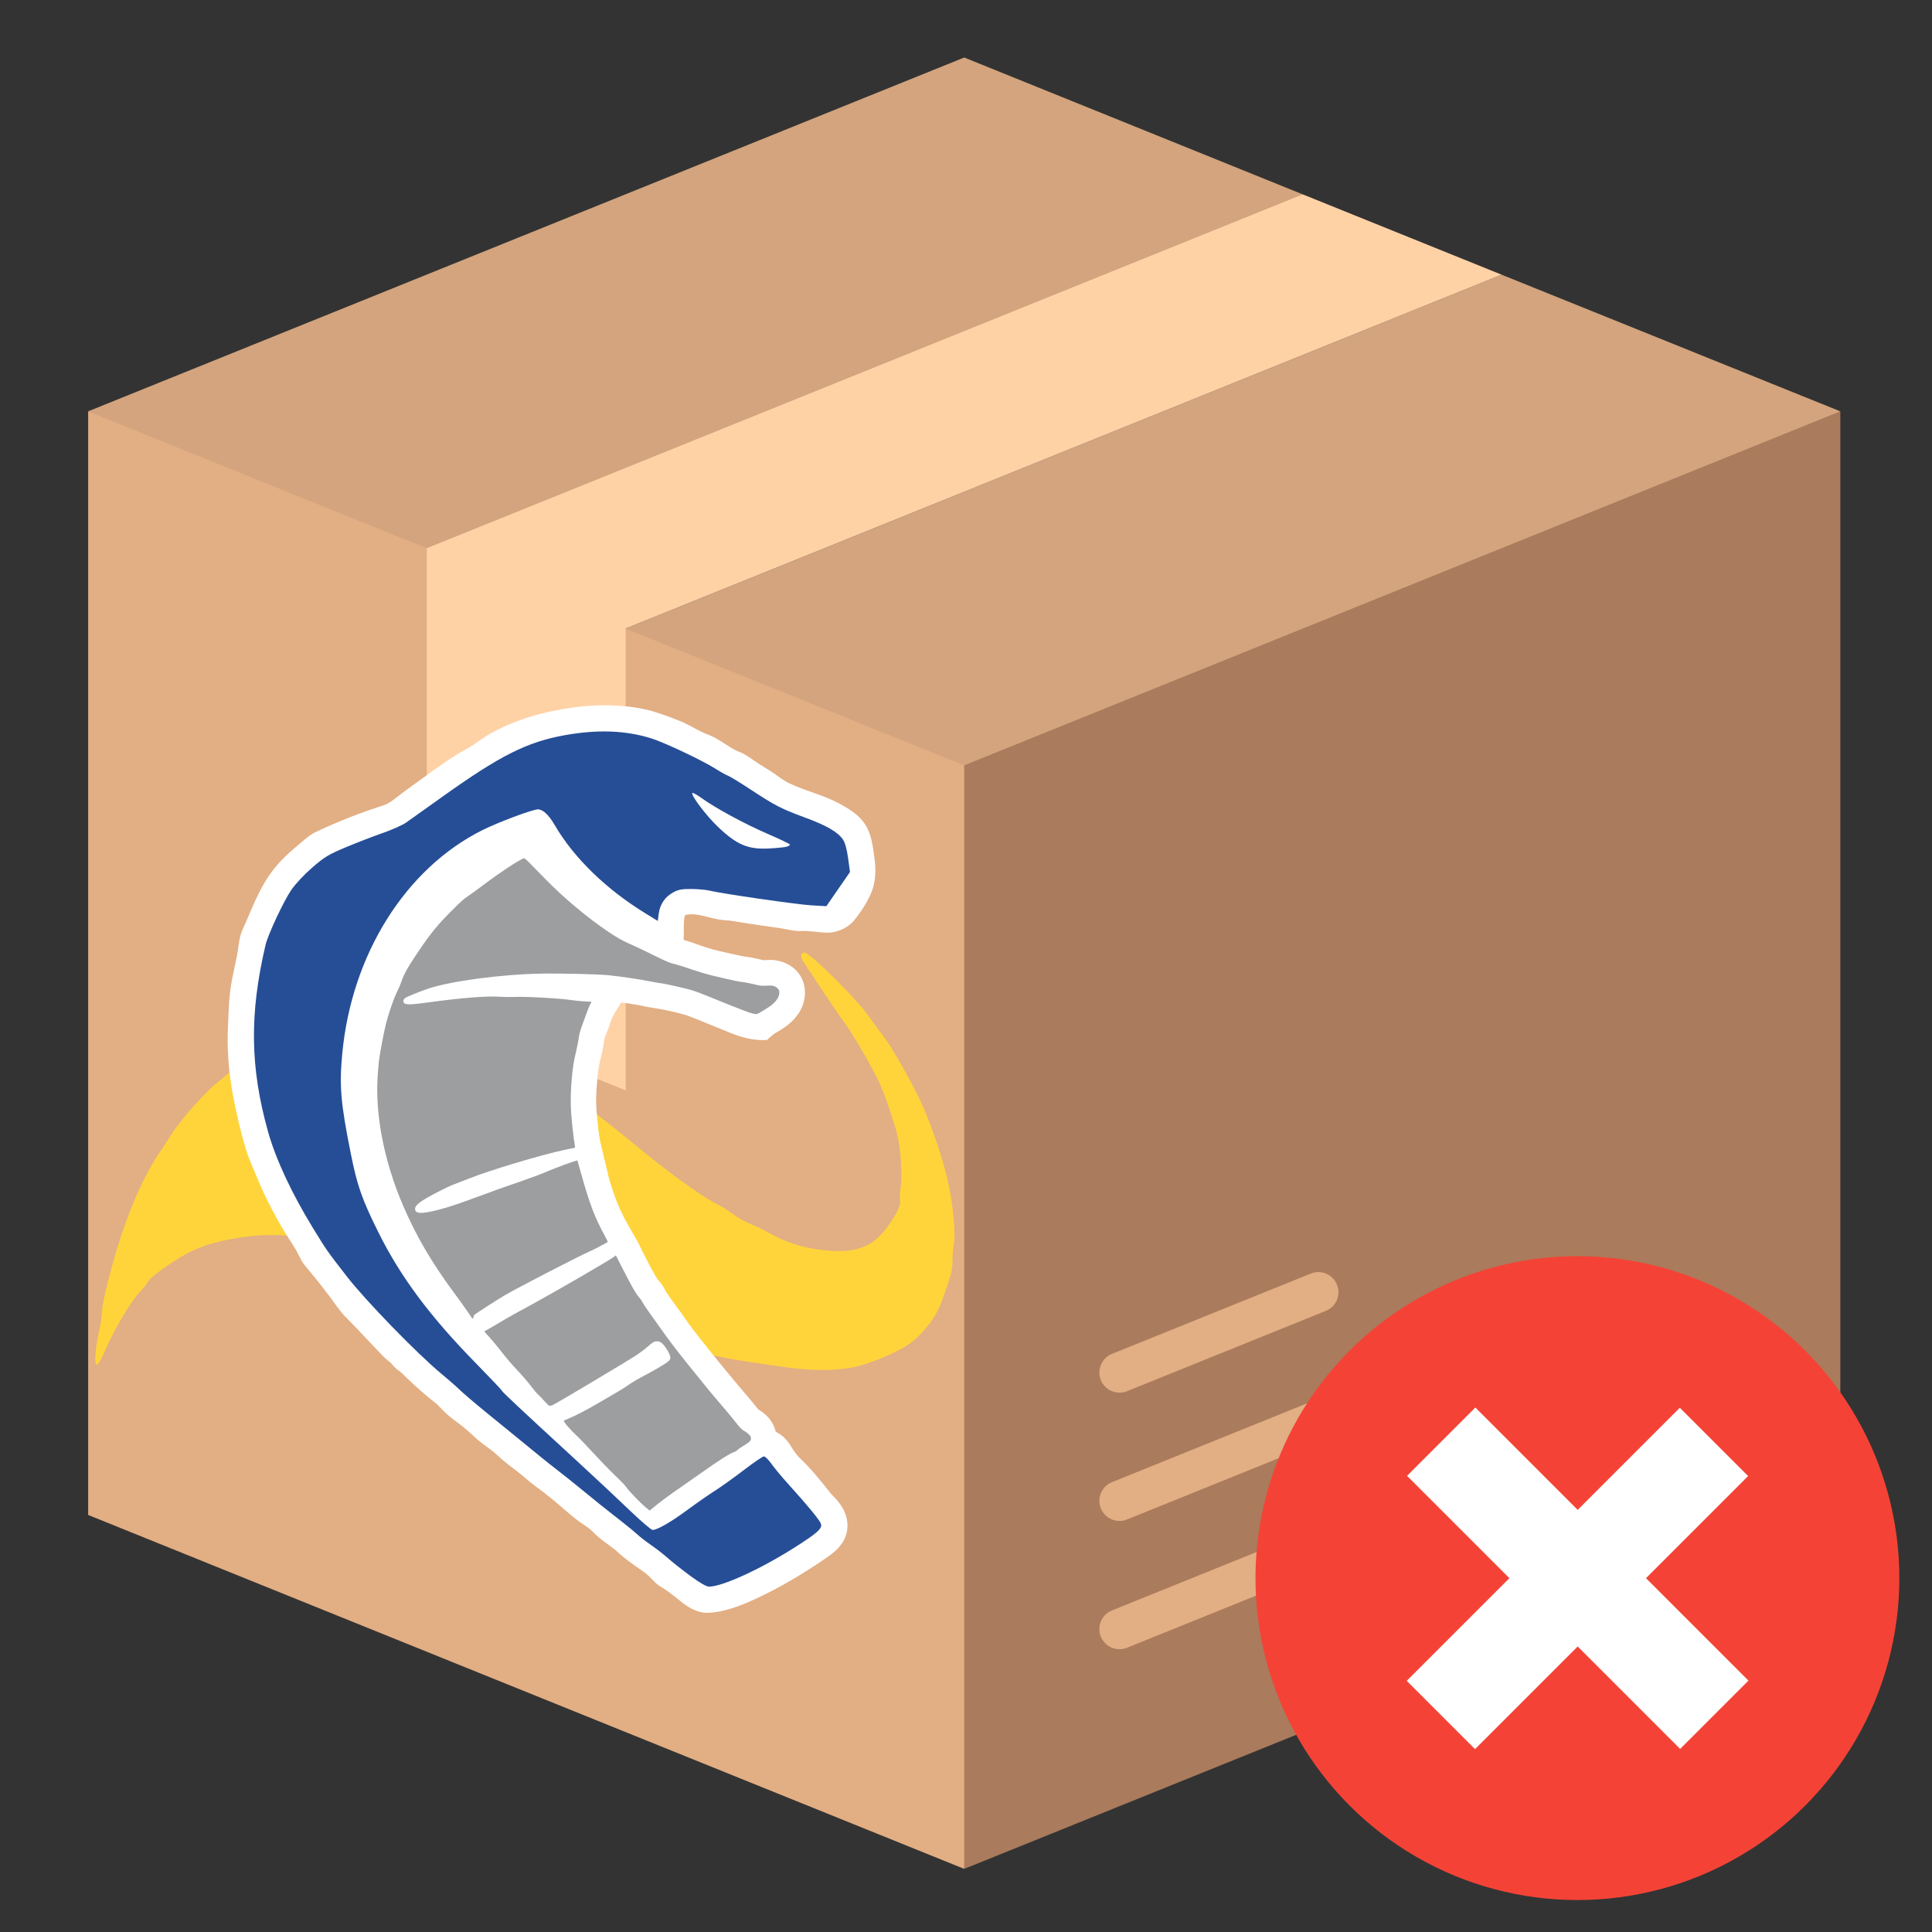 <?xml version="1.0" encoding="UTF-8" standalone="no"?>
<!-- Created with Inkscape (http://www.inkscape.org/) -->

<svg
   version="1.1"
   id="svg3157"
   xml:space="preserve"
   width="600"
   height="600"
   viewBox="0 0 600 600"
   sodipodi:docname="uninstall.svg"
   inkscape:version="1.2.2 (732a01da63, 2022-12-09)"
   inkscape:export-filename="uninstall.png"
   inkscape:export-xdpi="5.1199999"
   inkscape:export-ydpi="5.1199999"
   xmlns:inkscape="http://www.inkscape.org/namespaces/inkscape"
   xmlns:sodipodi="http://sodipodi.sourceforge.net/DTD/sodipodi-0.dtd"
   xmlns="http://www.w3.org/2000/svg"
   xmlns:svg="http://www.w3.org/2000/svg"
   xmlns:rdf="http://www.w3.org/1999/02/22-rdf-syntax-ns#"
   xmlns:cc="http://creativecommons.org/ns#"
   xmlns:dc="http://purl.org/dc/elements/1.1/"><rect x="0" y="0" width="600" height="600" fill="#333333" stroke="none"/><defs
     id="defs3161"><marker
       markerWidth="700"
       markerHeight="700"
       refX="350"
       refY="350"
       orient="auto"
       id="marker1068"><g
         inkscape:label="Clip"
         id="use859"
         transform="matrix(1.306,0,0,-1.091,-173.857,852.947)"><path
           d="m 375.356,684.771 c 2.504,1.333 5.022,2.631 7.587,3.8 2.533,1.248 5.143,2.288 7.725,3.409 2.596,1.086 5.238,2.036 7.852,3.061 l 1.278,0.501 1.321,-0.562 c 2.774,-1.168 5.523,-2.384 8.276,-3.596 2.695,-1.349 5.471,-2.501 8.099,-4.009 l 7.965,-4.338 c 2.557,-1.683 5.206,-3.14 7.684,-5.013 l -0.075,-0.185 h -0.004 l -0.076,-0.186 -0.506,0.206 -32.744,13.383 -31.136,-11.089 -0.472,-0.169 -0.137,0.375 c 2.384,1.669 4.91,2.936 7.363,4.412 m 86.771,47.215 v -0.666 c 0,0 -1.409,-17.827 -1.743,-16.911 -0.331,0.915 -6.65,11.412 -6.65,11.412 z m -5.992,-32.821 c 12.277,2.727 18.745,21.492 34.738,15.494 0,0 -18.493,28.49 -27.991,23.492 -6.091,-3.207 -19.579,-12.783 -28.473,-19.243 l -21.835,-12.496 15.235,4.231 c 4.437,-4.393 15.996,-14.219 28.326,-11.478 m -119.158,28.821 8.583,-6.164 c 0,0 -6.411,-10.496 -6.74,-11.412 -0.333,-0.916 -1.843,16.91 -1.843,16.91 z m 2.871,-28.821 c 11.618,-2.583 22.546,5.988 27.482,10.662 l 14.863,-5.198 -12.68,8.459 c -3.951,2.931 -27.716,20.486 -36.413,25.063 -9.495,4.998 -27.988,-23.492 -27.988,-23.492 15.994,5.998 22.462,-12.767 34.736,-15.494 m 286.235,12.994 c -42.654,38.986 -105.963,-7.995 -105.963,-7.995 0,0 -17.743,20.826 -15.079,41.484 2.662,20.658 103.961,31.489 137.723,-26.378 53.335,-91.414 -85.548,-257.019 -85.548,-257.019 93.965,140.949 90.877,229.79 68.867,249.908 m -103.954,-262.832 c -4.262,-8.849 -8.031,-17.324 -11.354,-25.216 -1.553,-3.989 -3.045,-7.811 -4.458,-11.446 -1.29,-3.684 -2.507,-7.179 -3.656,-10.463 -2.018,-6.651 -3.743,-12.491 -4.705,-17.399 -1.182,-4.876 -1.745,-8.775 -2.167,-11.434 -0.43,-2.663 -0.659,-4.086 -0.659,-4.086 0,0 0.078,1.436 0.226,4.129 0.175,2.688 0.211,6.68 1.069,11.663 0.583,5.033 1.852,11.037 3.37,17.932 0.899,3.409 1.856,7.042 2.864,10.868 1.214,3.766 2.49,7.726 3.823,11.857 2.885,8.183 6.219,16.981 10.213,26.071 3.93,9.122 8.302,18.632 13.128,28.302 4.8,9.687 9.806,19.653 15.116,29.65 5.256,10.001 10.595,20.168 15.936,30.329 10.688,20.27 20.919,40.732 28.881,60.495 3.943,9.897 7.171,19.637 9.687,29.018 0.956,4.729 2.232,9.313 2.722,13.823 0.292,2.247 0.721,4.46 0.894,6.637 0.12,2.186 0.238,4.328 0.355,6.427 0.215,2.111 -0.015,4.153 -0.086,6.163 -0.149,1.998 -0.077,3.993 -0.375,5.878 -0.684,3.748 -0.89,7.45 -2.067,10.677 -0.478,1.647 -0.943,3.245 -1.392,4.784 -0.477,1.533 -1.238,2.89 -1.808,4.265 -0.609,1.364 -1.195,2.672 -1.757,3.923 -0.567,1.246 -1.371,2.273 -1.996,3.342 -1.355,2.065 -2.413,4.032 -3.581,5.598 -1.237,1.512 -2.288,2.801 -3.139,3.846 -1.707,2.087 -2.616,3.202 -2.616,3.202 0,0 1.02,-1.013 2.935,-2.914 0.958,-0.949 2.138,-2.123 3.523,-3.498 1.34,-1.42 2.605,-3.326 4.157,-5.356 0.724,-1.044 1.646,-2.067 2.33,-3.297 0.674,-1.237 1.382,-2.533 2.12,-3.882 0.695,-1.373 1.593,-2.732 2.214,-4.277 0.589,-1.56 1.202,-3.178 1.835,-4.848 1.484,-3.299 2.01,-7.092 3.03,-11.002 0.479,-1.964 0.519,-4.034 0.792,-6.131 0.191,-2.102 0.548,-4.262 0.449,-6.464 0.378,-8.851 -0.854,-18.356 -2.744,-28.232 -2.211,-9.794 -5.073,-20.001 -8.927,-30.193 -3.845,-10.183 -8.091,-20.601 -13.022,-30.854 -4.822,-10.314 -10.052,-20.598 -15.334,-30.834 -10.844,-20.243 -21.688,-40.486 -31.856,-59.466 -4.967,-9.52 -9.723,-18.73 -13.97,-27.587 m -213.677,-75.958 c -0.424,2.659 -0.986,6.558 -2.171,11.434 -0.96,4.908 -2.685,10.748 -4.706,17.399 -1.146,3.284 -2.364,6.779 -3.651,10.463 -1.417,3.635 -2.907,7.457 -4.461,11.446 -3.323,7.892 -7.09,16.367 -11.351,25.216 -4.248,8.857 -9.007,18.067 -13.972,27.587 -10.168,18.98 -21.012,39.223 -31.857,59.466 -5.283,10.236 -10.509,20.52 -15.332,30.834 -4.934,10.253 -9.174,20.671 -13.025,30.854 -3.852,10.192 -6.717,20.399 -8.923,30.193 -1.893,9.876 -3.125,19.381 -2.749,28.232 -0.094,2.202 0.26,4.362 0.451,6.464 0.275,2.097 0.31,4.167 0.792,6.131 1.019,3.91 1.548,7.703 3.03,11.002 0.633,1.67 1.246,3.288 1.836,4.848 0.62,1.545 1.517,2.904 2.216,4.277 0.736,1.349 1.444,2.645 2.118,3.882 0.684,1.23 1.606,2.253 2.332,3.297 1.553,2.03 2.813,3.936 4.155,5.356 1.386,1.375 2.567,2.549 3.524,3.498 1.914,1.901 2.935,2.914 2.935,2.914 0,0 -0.911,-1.115 -2.614,-3.202 -0.854,-1.045 -1.907,-2.334 -3.141,-3.846 -1.17,-1.566 -2.224,-3.533 -3.582,-5.598 -0.625,-1.069 -1.427,-2.096 -1.996,-3.342 -0.559,-1.251 -1.146,-2.559 -1.758,-3.923 -0.567,-1.375 -1.331,-2.732 -1.807,-4.265 -0.448,-1.539 -0.913,-3.137 -1.393,-4.784 -1.173,-3.227 -1.383,-6.929 -2.067,-10.677 -0.296,-1.885 -0.226,-3.88 -0.373,-5.878 -0.071,-2.01 -0.303,-4.052 -0.086,-6.163 0.117,-2.099 0.233,-4.241 0.354,-6.427 0.175,-2.177 0.602,-4.39 0.896,-6.637 0.489,-4.51 1.762,-9.094 2.72,-13.823 2.515,-9.381 5.747,-19.121 9.69,-29.018 7.959,-19.763 18.189,-40.225 28.881,-60.495 5.337,-10.161 10.677,-20.328 15.933,-30.329 5.31,-9.997 10.319,-19.963 15.117,-29.65 4.825,-9.67 9.199,-19.18 13.126,-28.302 3.994,-9.09 7.329,-17.888 10.215,-26.071 1.332,-4.131 2.61,-8.091 3.824,-11.857 1.006,-3.826 1.964,-7.459 2.862,-10.868 1.52,-6.895 2.791,-12.899 3.37,-17.932 0.86,-4.983 0.895,-8.975 1.07,-11.663 0.148,-2.693 0.226,-4.129 0.226,-4.129 0,0 -0.229,1.423 -0.658,4.086 m -146.979,345.901 c 35.178,59.866 135.319,48.581 137.985,27.923 0.564,-4.372 0.195,-8.816 -0.725,-13.112 l -23.018,-24.449 c -18.623,11.124 -64.349,32.881 -97.558,2.527 -22.011,-20.118 -25.1,-108.959 68.866,-249.908 0,0 -139.166,165.771 -85.55,257.019 m 174.896,43.117 c 9.691,-3.951 43.915,-17.165 67.946,-17.165 3.06,0 5.897,0.218 8.426,0.648 24.641,4.184 41.703,9.813 48.067,12.105 l 75.275,-89.802 -59.955,-23.984 c -9.324,4.09 -56.156,24.247 -73.688,24.247 -0.383,0 -0.749,-0.007 -1.104,-0.026 -9.846,-0.487 -29.382,-6.704 -48.275,-12.72 -14.726,-4.686 -29.952,-9.535 -34.621,-9.535 -5.981,0 -33.774,17.333 -58.606,34.944 z m 101.687,-186.177 1.046,62.321 11.917,-1.357 z m -82.896,60.759 11.863,1.768 3.566,-64.526 z m 123.945,3.406 c -16.789,-83.6 -38.53,-175.696 -45.731,-182.29 -18.115,-10.617 -61.007,-5.057 -66.095,1.58 -4.89,6.968 -34.029,109.48 -52.505,176.937 l 5.175,-1.306 c 5.968,-20.091 36.892,-123.598 43.354,-132.924 0.744,-1.074 1.84,-2.051 3.213,-2.936 1.158,1.624 2.366,3.19 3.538,4.794 0.408,0.523 0.842,1.018 1.256,1.534 2.559,3.199 5.215,6.286 7.955,9.273 4.557,4.913 11.54,9.527 17.211,13.96 l 0.008,-1.427 c -5.99,-5.213 -11.778,-10.664 -17.219,-16.533 -3.182,-3.469 -6.282,-7.036 -9.211,-10.806 -1.416,-1.939 -2.905,-3.795 -4.267,-5.802 -0.178,-0.259 -0.38,-0.561 -0.596,-0.892 -1.461,-2.231 -3.665,-5.9 -4.725,-7.795 2.358,0.822 5.955,4.302 8.153,5.308 2.215,0.994 4.302,2.135 6.457,3.196 0.668,0.352 1.309,0.74 1.971,1.103 10.898,-2.675 25.62,-3.294 36.484,-2.368 3.424,0.292 6.519,0.726 9.31,1.286 1.105,-0.926 2.201,-1.86 3.345,-2.75 1.808,-1.316 3.537,-2.7 5.412,-3.963 1.861,-1.273 3.747,-2.527 5.802,-3.646 -0.524,1.761 -1.161,3.43 -1.821,5.08 -0.18,0.452 -0.352,0.908 -0.537,1.356 -0.848,2.094 -1.843,4.073 -2.757,6.114 -1.938,3.996 -4.081,7.822 -6.325,11.568 -2.246,3.745 -4.667,7.35 -7.159,10.895 -2.015,2.846 -5.073,3.82 -7.229,6.557 l 0.341,55.113 1.785,-51.364 c -0.336,-0.707 3.088,-3.461 5.103,-6.307 2.492,-3.546 4.913,-7.148 7.159,-10.897 1.381,-2.303 2.7,-4.657 3.981,-7.044 0.8,-1.491 1.601,-2.984 2.344,-4.522 0.396,-0.887 0.809,-1.76 1.218,-2.637 3.152,1.697 5.334,3.788 6.494,6.282 17.369,37.301 35.987,131.312 36.772,135.294 l -1.768,0.846 4.104,0.138 c 0.063,0.308 0.063,0.303 0,-0.005 m -22.984,-145.65 c 3.271,13.038 6.629,27.324 9.88,41.695 8.838,1.971 17.526,4.382 26.039,7.24 -0.216,-12.503 -1.038,-26.53 -2.499,-39.558 -10.851,-3.925 -22.01,-7.047 -33.42,-9.377 m -16.451,-52.772 c 3.753,6.569 8.852,23.316 14.333,44.459 11.434,2.203 22.637,5.158 33.551,8.853 -0.283,-13.209 -1.306,-28.133 -3.107,-41.39 -14.432,-5.264 -29.402,-9.377 -44.777,-11.922 m 56.857,150.738 c -0.177,-12.514 -0.909,-26.463 -2.231,-39.647 -8.592,-3.079 -17.373,-5.695 -26.324,-7.841 3.237,14.516 6.319,28.856 9.045,41.807 6.595,1.664 13.104,3.549 19.51,5.681 m 2.465,8.93 c -6.582,-2.303 -13.325,-4.352 -20.2,-6.141 4.322,20.732 7.496,36.685 8.543,41.976 4.603,1.269 9.168,2.635 13.679,4.127 -0.143,-12.595 -0.805,-26.575 -2.022,-39.962 m -212.968,45.347 c 4.301,-1.586 10.633,-3.762 18.658,-6.103 0.581,-2.172 5.095,-19.088 11.389,-42.243 -10.661,2.999 -18.414,5.783 -22.521,7.358 -3.097,13.923 -5.667,28.295 -7.526,40.988 m 7.481,-49.545 c 5.385,-1.995 13.935,-4.903 25.031,-7.855 3.561,-13.055 7.545,-27.553 11.63,-42.228 -13.985,3.538 -24.142,7.158 -29.074,9.058 -3.16,13.823 -5.755,28.311 -7.587,41.025 m 7.481,-49.551 c 6.42,-2.387 17.337,-6.07 31.678,-9.489 4.064,-14.521 8.161,-28.958 11.979,-42.082 -17.501,3.863 -30.189,8.385 -35.948,10.628 -3.28,13.82 -5.931,28.488 -7.709,40.943 m 7.474,-49.551 c 7.442,-2.778 20.925,-7.208 38.754,-10.788 6.607,-22.401 12.079,-39.614 14.607,-44.525 -21.835,3.98 -37.963,9.923 -45.057,12.835 -3.603,13.924 -6.472,29.401 -8.304,42.478 m 96.697,-105.422 c -40.206,0 -71.265,10.776 -81.366,14.754 -3.452,13.062 -6.166,27.771 -7.862,40.177 13.424,-5.041 46.486,-16.475 89.113,-16.475 h 0.011 c 27.044,0 53.258,5.176 78.01,13.641 -0.326,-12.561 -1.393,-26.645 -3.228,-38.968 -23.684,-8.71 -48.795,-13.128 -74.678,-13.129 m 0.13,-50.065 h -0.008 c -35.537,0 -63.022,9.75 -73.193,13.926 -3.93,13.151 -6.943,29.263 -8.693,42.447 12.655,-4.778 42.784,-14.305 81.764,-14.305 25.364,0.002 50.03,4.099 73.413,12.184 -0.426,-13.306 -1.77,-28.649 -4.07,-41.117 -22.069,-8.187 -45.339,-13.135 -69.213,-13.135 m 0.156,-46.601 c -32.171,0 -56.831,8.4 -66.104,12.085 -3.929,12.24 -6.861,27.963 -8.491,40.665 11.859,-4.509 39.077,-13.781 74.431,-13.781 h 0.012 c 23.671,0 46.775,4.188 68.775,11.888 -0.525,-13.996 -2.137,-28.355 -4.563,-39.346 -20.546,-7.639 -42.078,-11.507 -64.06,-11.511 m 58.137,-37.922 c -18.725,-6.912 -38.195,-10.415 -57.942,-10.415 -27.285,-0.005 -48.326,6.769 -57.589,10.37 -4.72,10.946 -8.082,28.059 -9.754,41.673 11.029,-4.227 35.386,-12.047 67.14,-12.047 h 0.008 c 21.964,0 43.499,3.87 64.109,11.184 -0.697,-15.121 -2.842,-30.678 -5.972,-40.765 m -6.898,-49.796 c -16.574,-5.945 -33.633,-8.958 -50.81,-8.958 -21.279,0 -38.092,4.686 -47.403,8.038 -6.59,6.932 -10.938,27.433 -12.743,42.962 10.17,-3.927 31.715,-10.663 59.912,-10.659 20.235,0 40.18,3.503 59.389,10.425 -0.97,-16.947 -4.058,-34.517 -8.345,-41.808 m -219.021,454.561 c 0.043,-2.635 0.28,-5.357 0.552,-8.149 0.598,-5.582 1.625,-11.428 2.988,-17.426 1.276,-6.018 3.183,-12.115 5.053,-18.327 1.932,-6.199 4.176,-12.431 6.532,-18.629 2.332,-6.213 4.733,-12.413 7.256,-18.475 2.491,-6.084 4.945,-12.077 7.32,-17.873 4.77,-11.616 9.123,-22.561 12.341,-32.166 1.645,-4.784 3.009,-9.228 4.062,-13.214 1.124,-3.963 1.859,-7.494 2.413,-10.393 0.577,-2.901 0.849,-5.209 1.005,-6.786 0.175,-1.566 0.268,-2.4 0.268,-2.4 0,0 -0.24,0.806 -0.693,2.315 -0.408,1.518 -1.161,3.699 -2.118,6.459 -0.964,2.756 -2.23,6.065 -3.774,9.823 -1.521,3.76 -3.402,7.944 -5.435,12.51 -4.251,9.083 -9.209,19.678 -14.522,31.031 -2.61,5.719 -5.426,11.592 -7.989,17.708 -2.625,6.083 -5.165,12.34 -7.612,18.647 -4.658,12.698 -8.805,25.708 -10.989,38.372 -1.23,6.293 -1.811,12.513 -2.042,18.412 -0.241,5.904 0.085,11.518 0.832,16.627 0.254,2.561 0.911,4.977 1.352,7.273 0.542,2.284 1.288,4.398 1.863,6.396 1.415,3.93 2.86,7.258 4.353,9.865 1.294,2.698 2.752,4.491 3.604,5.823 0.889,1.304 1.359,1.997 1.359,1.997 0,0 -0.341,-0.766 -0.985,-2.208 -0.617,-1.439 -1.673,-3.536 -2.551,-6.297 -1.056,-2.681 -1.918,-6.102 -2.843,-9.988 -0.759,-3.939 -1.392,-8.395 -1.601,-13.292 -0.078,-2.45 -0.18,-4.991 0.001,-7.635 m 212.255,-500.057 c -11.181,-4.928 -26.873,-7.75 -43.055,-7.75 -17.431,0 -33.302,3.3 -41.417,8.605 -6.728,4.401 -10.78,22.988 -12.307,37.133 9.272,-3.621 28.051,-9.455 52.735,-9.455 18.487,0 36.827,3.302 54.614,9.824 -1.277,-17.727 -5.327,-36.049 -10.57,-38.357 m 116.665,507.692 c -0.211,4.897 -0.845,9.353 -1.603,13.292 -0.926,3.886 -1.789,7.307 -2.842,9.988 -0.878,2.761 -1.936,4.858 -2.552,6.297 -0.642,1.442 -0.985,2.208 -0.985,2.208 0,0 0.471,-0.693 1.358,-1.997 0.85,-1.332 2.308,-3.125 3.604,-5.823 1.496,-2.607 2.938,-5.935 4.355,-9.865 0.574,-1.998 1.32,-4.112 1.862,-6.396 0.44,-2.296 1.097,-4.712 1.352,-7.273 0.75,-5.109 1.072,-10.723 0.831,-16.627 -0.232,-5.899 -0.813,-12.119 -2.039,-18.412 -2.187,-12.664 -6.332,-25.674 -10.987,-38.372 -2.449,-6.307 -4.99,-12.564 -7.62,-18.647 -2.557,-6.116 -5.376,-11.989 -7.984,-17.708 -5.315,-11.353 -10.274,-21.948 -14.523,-31.031 -2.035,-4.566 -3.917,-8.75 -5.435,-12.51 -1.546,-3.758 -2.812,-7.067 -3.777,-9.823 -0.957,-2.76 -1.711,-4.941 -2.116,-6.459 -0.453,-1.509 -0.694,-2.315 -0.694,-2.315 0,0 0.093,0.834 0.268,2.4 0.154,1.577 0.426,3.885 1.004,6.786 0.556,2.899 1.293,6.43 2.414,10.393 1.049,3.986 2.416,8.43 4.064,13.214 3.219,9.605 7.572,20.55 12.34,32.166 2.375,5.796 4.831,11.789 7.321,17.873 2.523,6.062 4.924,12.262 7.255,18.475 2.355,6.198 4.6,12.43 6.533,18.629 1.87,6.21 3.779,12.309 5.053,18.326 1.363,5.999 2.39,11.845 2.991,17.427 0.27,2.792 0.508,5.514 0.552,8.149 0.178,2.644 0.077,5.185 0,7.635 m 49.419,96.429 c -53.092,26.886 -108.748,8.091 -131.987,-2.235 l -16.702,-2.235 -4.053,4.833 c 0,0 -13.387,-5.314 -31.227,-9.558 l -33.413,-4.471 c -25.878,2.118 -61.311,17.178 -61.693,17.34 l -2.57,1.102 -7.905,-8.398 -8.044,1.197 c -19.125,9.438 -76.247,32.334 -132.251,2.425 -81.209,-43.371 -51.872,-158.942 -24.991,-207.925 46.73,-85.153 181.933,-239.912 157.943,-382.86 0,0 5.859,-5.377 13.605,-11.017 l 0.051,-0.511 0.695,-0.028 c 1.113,-0.802 2.262,-1.604 3.436,-2.394 l -0.022,-0.035 c 0.06,-0.039 0.573,-0.375 1.459,-0.919 4.377,-2.857 9.013,-5.468 13.358,-7.11 13.491,-6.337 34.874,-14.114 58.569,-14.114 16.248,0 33.575,3.665 50.188,13.946 14.102,2.709 31.047,20.667 31.047,20.667 -27.091,142.394 104.717,300.05 149.588,386.201 25.809,49.554 57.049,164.503 -25.081,206.099"
           style="fill:#000000;fill-opacity:1;fill-rule:nonzero;stroke:none"
           id="path871"
           inkscape:connector-curvature="0" /></g></marker></defs><sodipodi:namedview
     pagecolor="#ffffff"
     bordercolor="#666666"
     borderopacity="1"
     objecttolerance="10"
     gridtolerance="10"
     guidetolerance="10"
     inkscape:pageopacity="0"
     inkscape:pageshadow="2"
     inkscape:window-width="1419"
     inkscape:window-height="1040"
     id="namedview3159"
     showgrid="false"
     inkscape:zoom="1.0289025"
     inkscape:cx="269.2189"
     inkscape:cy="308.58123"
     inkscape:window-x="231"
     inkscape:window-y="0"
     inkscape:window-maximized="0"
     inkscape:current-layer="g3165"
     inkscape:showpageshadow="2"
     inkscape:pagecheckerboard="0"
     inkscape:deskcolor="#d1d1d1" /><g
     id="g3165"
     inkscape:groupmode="layer"
     inkscape:label="cobra-snake--publicdomainvectors.org"
     transform="matrix(1.333,0,0,-1.333,63.65,933.806)"><g
       style="opacity:1;fill:none;fill-rule:nonzero;stroke:none;stroke-width:0;stroke-linecap:butt;stroke-linejoin:miter;stroke-miterlimit:10;stroke-dasharray:none"
       transform="matrix(4.689,0,0,-4.689,-34.114,687.131)"
       id="g9052">
	<polygon
   points="88.53,17.58 71.7,10.79 28.18,28.37 45,40.55 "
   style="opacity:1;fill:#d3a47d;fill-rule:nonzero;stroke:none;stroke-width:1;stroke-linecap:butt;stroke-linejoin:miter;stroke-miterlimit:10;stroke-dasharray:none"
   id="polygon9036" />
	<polygon
   points="61.82,6.8 45,0 1.47,17.58 18.3,29.06 "
   style="opacity:1;fill:#d3a47d;fill-rule:nonzero;stroke:none;stroke-width:1;stroke-linecap:butt;stroke-linejoin:miter;stroke-miterlimit:10;stroke-dasharray:none"
   id="polygon9038" />
	<path
   d="M 18.296,24.381 1.473,17.584 V 38.277 72.415 L 45,90 C 47.132,72.065 47.055,53.776 45,35.169 L 28.177,28.373 Z"
   style="opacity:1;fill:#e2ae83;fill-rule:nonzero;stroke:none;stroke-width:1;stroke-linecap:butt;stroke-linejoin:miter;stroke-miterlimit:10;stroke-dasharray:none"
   stroke-linecap="round"
   id="path9040" />
	<polyline
   points="45,35.17 45,90 88.53,72.42 88.53,38.28 88.53,17.58 45,35.17 "
   style="opacity:1;fill:#aa7b5c;fill-rule:nonzero;stroke:none;stroke-width:1;stroke-linecap:butt;stroke-linejoin:miter;stroke-miterlimit:10;stroke-dasharray:none"
   id="polyline9042" />
	<polygon
   points="71.7,10.79 61.82,6.8 18.3,24.38 18.3,47.33 28.18,51.32 28.18,28.37 "
   style="opacity:1;fill:#ffd2a6;fill-rule:nonzero;stroke:none;stroke-width:1;stroke-linecap:butt;stroke-linejoin:miter;stroke-miterlimit:10;stroke-dasharray:none"
   id="polygon9044" />
	<path
   d="m 52.714,79.086 c -0.396,0 -0.77,-0.236 -0.927,-0.625 -0.207,-0.513 0.04,-1.096 0.552,-1.302 l 9.88,-3.991 c 0.513,-0.207 1.095,0.04 1.302,0.552 0.207,0.513 -0.04,1.096 -0.552,1.302 l -9.88,3.991 c -0.123,0.05 -0.25,0.073 -0.375,0.073 z"
   style="opacity:1;fill:#e2ae83;fill-rule:nonzero;stroke:none;stroke-width:1;stroke-linecap:butt;stroke-linejoin:miter;stroke-miterlimit:10;stroke-dasharray:none"
   stroke-linecap="round"
   id="path9046" />
	<path
   d="m 52.714,72.713 c -0.396,0 -0.77,-0.236 -0.927,-0.625 -0.207,-0.513 0.04,-1.096 0.552,-1.302 l 9.88,-3.992 c 0.513,-0.207 1.095,0.04 1.302,0.552 0.207,0.513 -0.04,1.096 -0.552,1.302 l -9.88,3.992 c -0.123,0.049 -0.25,0.073 -0.375,0.073 z"
   style="opacity:1;fill:#e2ae83;fill-rule:nonzero;stroke:none;stroke-width:1;stroke-linecap:butt;stroke-linejoin:miter;stroke-miterlimit:10;stroke-dasharray:none"
   stroke-linecap="round"
   id="path9048" />
	<path
   d="m 52.714,66.339 c -0.396,0 -0.77,-0.236 -0.927,-0.625 -0.207,-0.513 0.04,-1.096 0.552,-1.302 l 9.88,-3.991 c 0.513,-0.207 1.095,0.04 1.302,0.552 0.207,0.513 -0.04,1.096 -0.552,1.302 l -9.88,3.991 c -0.123,0.049 -0.25,0.073 -0.375,0.073 z"
   style="opacity:1;fill:#e2ae83;fill-rule:nonzero;stroke:none;stroke-width:1;stroke-linecap:butt;stroke-linejoin:miter;stroke-miterlimit:10;stroke-dasharray:none"
   stroke-linecap="round"
   id="path9050" />
</g><g
       transform="matrix(25.625,0,0,-25.625,274.138,27147.762)"
       id="g10578"><circle
         cx="1.78"
         cy="1046.435"
         r="2.927"
         fill="#f44336"
         id="circle10570" /><g
         fill="#ffffff"
         id="g10576"><path
           d="m 3.335,1047.367 -0.621,0.621 -2.483,-2.483 0.621,-0.621 z"
           id="path10572" /><path
           d="m 0.849,1047.99 -0.621,-0.621 2.483,-2.483 0.621,0.621 z"
           id="path10574" /></g></g><g
       id="g4883"
       transform="matrix(0.49,0,0,0.49,-10.165,200.546)"><path
         style="fill:#ffd43b;fill-opacity:1;stroke-width:0.937;stroke-dasharray:none"
         d="m 334.769,371.804 c -3.167,-1.047 -6.447,-1.731 -9.793,-2.137 -1.701,-0.209 -3.587,-0.403 -5.38,-0.511 -2.415,-0.151 -5.033,-0.201 -7.557,-0.141 -5.384,0.121 -11,0.707 -16.526,1.485 -9.123,1.291 -18.316,2.56 -27.427,4.263 -8.22,1.534 -16.475,3.878 -24.697,5.454 -2.9,0.573 -5.839,0.973 -8.733,2.349 -2.745,1.518 -5.54,1.56 -8.279,1.962 -1.433,0.212 -2.883,0.615 -4.291,1.448 -4.26,1.838 -8.558,3.323 -12.842,4.397 -6.74,1.76 -13.473,4.259 -20.212,6.285 -4.348,1.376 -8.695,2.463 -13.043,3.715 -7.055,2.07 -14.026,5.76 -21.074,8.025 -3.003,1.056 -5.999,1.446 -9.003,2.437 -6.927,2.293 -13.853,4.563 -20.781,6.759 -5.091,1.667 -10.19,3.21 -15.273,5.105 -3.235,1.167 -6.468,1.561 -9.698,2.317 -7.263,1.56 -14.548,3.8 -21.804,5.161 -5.198,0.987 -10.365,1.55 -15.549,2.344 -8.526,1.176 -16.851,0.643 -24.983,-0.491 -7.964,-1.209 -15.828,-3.012 -23.123,-6.369 -5.136,-2.542 -10.002,-5.716 -14.738,-9.118 -2.166,-1.649 -4.423,-3.196 -6.244,-5.423 -1.505,-2.915 -3.947,-4.597 -5.732,-7.156 -4.403,-5.876 -8.241,-12.474 -11.769,-19.364 -1.834,-3.471 -3.206,-7.393 -5.055,-10.846 -0.54,-0.839 -1.007,-1.988 -1.893,-2.248 -0.821,0.578 -0.566,1.844 -0.646,2.728 0.064,5.411 1.155,10.383 2.23,15.284 0.577,2.959 0.918,6.052 1.09,9.204 0.803,5.188 2.122,10.073 3.352,14.995 4.482,17.128 10.05,33.603 17.606,48.12 3.557,6.956 7.975,12.928 11.998,19.35 3.269,5.005 7.114,9.49 10.953,13.809 4.046,4.468 8.195,8.821 12.832,12.315 3.881,3.149 7.554,6.685 11.686,9.369 6.493,4.359 13.497,7.623 20.646,10.423 4.937,1.907 10.102,3.611 15.206,5.204 4.008,1.239 8.089,2.328 12.349,2.796 3.39,0.382 6.995,0.539 10.506,0.64 16.494,0.388 33.579,-1.951 50.537,-8.599 6.087,-2.375 12.151,-5.255 18.071,-8.925 10.958,-6.69 21.735,-14.403 32.405,-22.373 10.279,-7.685 20.423,-15.807 30.478,-24.171 8.855,-7.14 17.854,-13.89 27.027,-19.93 2.569,-1.712 5.188,-3.178 7.824,-4.514 2.613,-1.414 5.162,-3.154 7.672,-5.01 2.966,-2.026 6.045,-3.482 9.128,-4.69 3.109,-1.314 6.162,-3.053 9.223,-4.713 9.985,-5.164 20.25,-7.041 30.13,-7.289 6.214,-0.117 12.38,1.024 17.328,4.872 4.238,3.237 7.558,7.999 10.488,13.07 0.936,1.832 2.068,3.776 1.886,6.356 -0.37,1.766 -0.017,3.408 0.15,5.035 0.676,4.114 0.481,8.613 0.248,13.038 -0.384,5.638 -1.109,11.407 -2.862,17.017 -1.657,5.414 -3.466,10.794 -5.474,16.086 -2.795,7.226 -6.668,13.81 -10.439,20.364 -3.018,5.11 -6.079,10.216 -9.554,14.841 -6.185,8.728 -12.004,17.868 -18.025,26.78 -0.642,1.091 -1.533,2.754 -0.91,3.825 0.531,0.806 1.498,0.832 2.348,0.241 3.013,-1.845 5.742,-4.643 8.526,-7.166 3.607,-3.406 7.028,-6.815 10.529,-10.487 4.235,-4.5 8.505,-9.051 12.145,-14.453 1.981,-2.827 4.094,-5.484 6.127,-8.242 3.295,-4.792 6.271,-9.936 9.157,-15.048 3.73,-6.722 7.431,-13.528 10.326,-20.802 3.86,-9.558 7.22,-19.384 9.781,-29.363 1.938,-7.721 3.018,-15.551 3.597,-23.256 0.211,-3.425 0.411,-6.93 -0.253,-10.042 -0.465,-3.07 -0.5,-6.326 -0.599,-9.54 -0.305,-3.796 -1.569,-7.077 -2.632,-10.311 -1.239,-3.382 -2.365,-6.869 -3.771,-10.105 -2.703,-5.459 -6.326,-9.923 -10.283,-13.745 -2.166,-2.09 -4.566,-3.781 -7.101,-5.16 -0.904,-0.504 -2.016,-1.091 -3.014,-1.593 -4.705,-2.334 -9.554,-4.324 -14.527,-5.937 z"
         id="path592" /><g
         id="g2669"
         transform="translate(5.127,-2.476)"><path
           id="path8722-6"
           style="fill:#ffffff;fill-opacity:1;stroke-width:0.74"
           d="m 253.768,256.018 c -4.713,0.244 -8.849,2.903 -12.396,5.812 -3.11,2.53 -6.178,4.982 -9.69,6.99 -3.017,2.069 -5.02,5.331 -8.203,7.192 -4.317,3.065 -8.76,6.017 -12.542,9.751 -3.684,2.921 -7.75,5.405 -10.978,8.864 -1.863,1.85 -4.139,3.178 -6.272,4.677 -5.255,3.887 -9.948,8.464 -15.112,12.465 -2.849,2.342 -5.912,4.411 -8.772,6.734 -3.145,2.763 -6.421,5.372 -9.794,7.852 -2.55,1.977 -4.906,4.186 -7.324,6.315 -3.331,2.536 -6.85,4.861 -9.807,7.85 -3.15,2.944 -6.577,5.565 -10.042,8.121 -2.471,1.929 -4.649,4.198 -6.795,6.468 -5.359,4.178 -10.469,8.676 -15.343,13.407 -0.995,1.115 -2.105,2.116 -3.359,2.932 -1.305,0.957 -2.35,2.207 -3.38,3.434 -1.573,1.155 -3.001,2.481 -4.348,3.891 -5.487,5.618 -10.713,11.485 -16.268,17.039 -3.79,3.598 -6.435,8.154 -9.68,12.206 -3.461,4.593 -7.093,9.08 -10.77,13.448 -2.038,2.638 -3.068,5.871 -4.929,8.623 -2.835,4.391 -5.64,8.806 -8.144,13.397 -3.302,5.979 -6.406,12.077 -8.974,18.412 -2.035,5.049 -4.482,9.95 -5.96,15.207 -2.54,8.38 -4.42,16.947 -6.058,25.544 -1.952,10.853 -2.848,21.921 -2.233,32.943 0.322,7.132 0.443,14.319 1.871,21.339 0.883,4.689 2.029,9.44 2.816,14.075 0.433,2.984 0.723,6.027 1.803,8.869 0.719,1.924 1.723,3.724 2.478,5.635 3.482,8.103 6.836,16.413 12.273,23.448 3.732,4.922 8.375,9.046 13.119,12.96 2.439,2.159 4.948,4.33 7.969,5.637 10.115,4.779 20.564,8.84 31.214,12.262 2.85,0.894 5.213,2.773 7.505,4.617 4.478,3.496 9.192,6.673 13.753,10.058 5.957,4.361 12.008,8.627 18.489,12.184 4.093,2.226 7.658,5.289 11.743,7.533 11.982,6.659 25.395,10.378 38.921,12.227 11.712,1.554 23.753,1.599 35.308,-1.074 5.925,-1.493 11.647,-3.69 17.281,-6.03 4.097,-1.904 7.892,-4.444 12.169,-5.96 4.595,-1.826 8.401,-5.08 12.763,-7.339 1.697,-0.727 3.444,-1.364 5.003,-2.378 2.666,-1.683 5.191,-3.583 7.896,-5.208 2.771,-1.729 5.531,-3.479 8.155,-5.428 1.56,-1.086 3.254,-2.148 4.901,-2.869 7.487,-3.515 15.628,-5.316 22.958,-9.215 4.696,-2.56 9.541,-5.427 12.504,-10.032 2.975,-4.533 3.615,-10.047 4.343,-15.292 1.011,-6.259 0.802,-12.971 -2.08,-18.735 -2.06,-4.306 -4.726,-8.315 -7.758,-11.993 -3.628,-3.955 -9.176,-6.01 -14.506,-5.402 -3.626,0.197 -7.287,0.96 -10.888,0.673 -3.848,-0.028 -7.538,1.258 -11.344,1.635 -7.535,1.084 -15.072,2.166 -22.58,3.416 -3.331,0.024 -6.594,0.76 -9.8,1.598 -3.468,0.823 -7.098,1.858 -10.668,1.046 -0.669,-0.38 -0.543,-1.314 -0.731,-1.964 -0.345,-2.705 -0.059,-5.44 -0.216,-8.157 0.059,-0.577 -0.145,-1.353 0.076,-1.806 3.549,-0.968 6.95,-2.401 10.46,-3.499 4.309,-1.453 8.789,-2.28 13.209,-3.311 2.457,-0.532 4.907,-1.131 7.415,-1.361 2.283,-0.311 4.498,-1.005 6.748,-1.445 1.904,0.058 3.819,0.302 5.711,-0.059 5.284,-0.712 10.427,-3.911 12.628,-8.89 2.544,-5.482 1.458,-12.303 -2.139,-17.009 -2.748,-4.003 -6.948,-6.644 -11.086,-9.009 -1.198,-0.925 -2.304,-1.961 -3.449,-2.95 -6.487,-0.475 -12.88,1.38 -18.781,3.922 -6.383,2.516 -12.707,5.289 -19.093,7.68 -4.491,1.424 -9.117,2.372 -13.742,3.239 -2.572,0.364 -5.265,0.803 -7.847,1.409 -2.109,0.428 -4.214,0.781 -6.424,1.104 -1.129,0.169 -2.261,0.312 -3.392,0.464 -2.095,-3.337 -4.466,-6.635 -5.5,-10.512 -0.633,-2.055 -1.512,-4.025 -2.309,-6.015 -0.678,-2.754 -0.749,-5.628 -1.587,-8.35 -0.918,-3.69 -1.734,-7.426 -1.925,-11.235 -0.391,-4.028 -0.728,-7.977 -0.6,-12.055 0.165,-4.398 0.612,-8.737 1.127,-13.086 0.214,-1.603 0.493,-3.419 0.83,-5.088 1.194,-5.142 2.472,-10.263 3.695,-15.398 -0.076,-0.424 0.234,-0.951 0.304,-1.416 1.21,-4.216 2.515,-8.297 4.169,-12.366 0.863,-2.122 1.881,-4.382 2.981,-6.473 2.226,-4.392 4.873,-8.558 7.226,-12.875 0.448,-1.221 1.175,-2.32 1.7,-3.511 2.354,-4.585 4.552,-9.28 7.388,-13.592 1.722,-1.638 2.864,-3.75 3.96,-5.825 2.753,-4.268 6.025,-8.229 8.827,-12.42 2.457,-3.573 5.157,-7.069 7.895,-10.479 7.657,-9.701 15.546,-19.218 23.57,-28.617 1.161,-1.37 2.212,-2.846 3.404,-4.18 2.371,-1.389 4.53,-3.191 6.053,-5.499 1.065,-1.566 1.851,-3.327 2.263,-5.177 3.317,-1.441 5.79,-4.283 7.535,-7.378 1.338,-2.157 2.844,-4.226 4.753,-5.919 5.162,-4.974 9.595,-10.63 14.058,-16.22 2.99,-2.974 5.877,-6.309 7.063,-10.446 1.388,-4.451 0.692,-9.575 -2.152,-13.319 -2.863,-4.091 -7.303,-6.595 -11.321,-9.385 -10.817,-7.143 -22.105,-13.651 -34.049,-18.724 -5.668,-2.324 -11.604,-4.302 -17.766,-4.623 -0.46,-0.016 -0.92,-0.014 -1.38,-0.008 z" /><path
           id="path2334"
           style="fill:#9c9ea0;fill-opacity:1;stroke:none;stroke-width:0.344"
           d="m 286.785,114.088 c -0.093,-0.003 -0.168,0.023 -0.254,0.055 -3.324,1.244 -15.036,8.954 -24.715,16.271 -4.334,3.276 -9.194,6.801 -10.801,7.832 -2.207,1.416 -4.688,3.646 -10.15,9.129 -8.999,9.031 -13.142,14.093 -20.855,25.467 -6.81,10.042 -9.418,14.673 -11.061,19.648 -0.51,1.546 -1.748,4.429 -2.752,6.404 -1.974,3.885 -5.365,13.716 -7.014,20.336 -1.284,5.157 -3.651,17.619 -4.34,22.852 -0.286,2.173 -0.705,7.107 -0.932,10.965 -1.445,24.602 4.269,53.417 16.07,81.025 8.249,19.299 18.289,36.472 32.59,55.746 2.883,3.886 6.542,8.98 8.131,11.322 1.589,2.342 3.037,4.459 3.217,4.703 0.241,0.326 0.443,0.109 0.768,-0.822 0.242,-0.696 0.444,-1.311 0.447,-1.365 0.015,-0.283 15.58,-10.315 19.461,-12.543 9.856,-5.658 46.647,-24.648 54.268,-28.012 1.692,-0.747 4.768,-2.303 6.836,-3.455 2.068,-1.153 3.907,-2.145 4.088,-2.205 0.181,-0.06 -0.649,-1.879 -1.846,-4.043 -6.253,-11.312 -9.727,-20.45 -14.955,-39.328 -1.256,-4.536 -2.337,-8.302 -2.4,-8.369 -0.323,-0.34 -14.164,4.739 -20.775,7.623 -2.362,1.031 -8.856,3.448 -14.432,5.369 -12.863,4.433 -14.769,5.113 -27.49,9.811 -12.765,4.714 -18.609,6.674 -24.521,8.229 -11.494,3.022 -15.684,2.92 -15.684,-0.379 0,-2.49 3.786,-5.251 15.293,-11.156 3.591,-1.843 8.014,-3.887 9.83,-4.543 1.816,-0.656 5.681,-2.151 8.59,-3.324 13.257,-5.344 46.993,-15.469 61.299,-18.396 3.213,-0.657 6.011,-1.257 6.219,-1.332 0.27,-0.097 0.252,-0.756 -0.065,-2.314 -0.612,-3.012 -1.745,-13.07 -2.236,-19.875 -0.463,-6.415 -0.264,-14.977 0.535,-23.021 0.704,-7.091 1.038,-9.1 2.643,-15.92 0.749,-3.181 1.507,-7.071 1.686,-8.645 0.189,-1.664 0.815,-4.205 1.496,-6.072 0.644,-1.766 2.011,-5.546 3.037,-8.402 1.026,-2.856 2.254,-5.887 2.729,-6.736 l 0.861,-1.543 -4.328,-0.221 c -2.381,-0.121 -5.876,-0.46 -7.766,-0.752 -7.959,-1.228 -30.107,-2.466 -37.283,-2.084 -2.173,0.116 -6.038,0.062 -8.59,-0.119 -8.39,-0.596 -24.586,0.68 -45.809,3.613 -10.188,1.408 -13.978,1.524 -15.041,0.461 -0.902,-0.902 -0.656,-2.239 0.604,-3.281 0.85,-0.703 8.863,-3.973 14.234,-5.809 14.273,-4.877 46.269,-9.169 71.955,-9.65 12.715,-0.238 36.821,0.356 43.297,1.066 8.252,0.906 19.333,2.557 25.504,3.799 3.257,0.656 6.364,1.191 6.904,1.191 1.211,0 15.252,3.118 19.479,4.326 1.701,0.486 5.953,2.052 9.449,3.479 24.786,10.116 29.264,11.781 31.689,11.781 0.531,0 1.774,-0.518 2.764,-1.152 0.989,-0.634 2.96,-1.86 4.377,-2.723 4.767,-2.903 7.559,-6.494 7.559,-9.721 0,-1.344 -0.176,-1.768 -1.137,-2.729 -1.551,-1.552 -3.355,-1.976 -7.217,-1.697 -2.882,0.208 -3.608,0.12 -8.342,-1.012 -2.852,-0.682 -5.786,-1.24 -6.52,-1.24 -1.311,0 -8.218,-1.482 -19.395,-4.162 -3.118,-0.748 -8.374,-2.296 -11.682,-3.439 -6.378,-2.205 -10.013,-3.328 -13.9,-4.291 -1.518,-0.376 -5.777,-2.278 -11.684,-5.217 -5.112,-2.544 -11.21,-5.455 -13.553,-6.471 -5.649,-2.449 -9.221,-4.424 -14.812,-8.189 -13.477,-9.075 -28.432,-21.602 -40.203,-33.676 -11.253,-11.542 -12.72,-13.043 -13.369,-13.066 z m 58.195,251.762 -1.537,1.131 c -3.235,2.376 -37.176,22.056 -51.537,29.885 -4.441,2.421 -9.775,5.335 -11.854,6.473 -2.079,1.138 -6.968,3.977 -10.865,6.311 -3.897,2.334 -7.273,4.244 -7.502,4.244 -0.229,0 0.349,0.812 1.285,1.805 2.542,2.694 7.05,8.086 11.217,13.422 2.039,2.61 5.868,7.007 8.512,9.771 2.643,2.764 6.412,7.141 8.375,9.727 1.963,2.585 4.074,5.086 4.691,5.559 0.618,0.472 2.284,2.199 3.701,3.836 1.417,1.637 2.912,3.062 3.32,3.168 0.408,0.106 1.412,-0.106 2.232,-0.471 2.171,-0.965 46.68,-27.468 52.348,-31.17 2.646,-1.728 6.047,-4.263 7.559,-5.635 1.512,-1.372 3.214,-2.743 3.781,-3.045 1.471,-0.784 3.642,-0.705 4.881,0.178 2.334,1.662 5.943,7.497 5.943,9.609 0,0.928 -0.271,1.442 -1.217,2.309 -1.574,1.442 -8.373,5.469 -15.965,9.457 -3.307,1.738 -7.482,4.21 -9.277,5.494 -1.795,1.284 -5.276,3.483 -7.732,4.889 -2.457,1.405 -7.683,4.449 -11.613,6.762 -7.261,4.273 -14.617,8.089 -18.969,9.844 -1.323,0.533 -2.528,1.072 -2.678,1.197 -0.637,0.533 3.777,5.618 9.688,11.16 1.209,1.134 5.249,5.386 8.977,9.449 3.728,4.063 8.842,9.399 11.365,11.855 7.751,7.546 8.362,8.181 9.924,10.309 1.899,2.587 8.68,9.584 11.863,12.242 1.323,1.105 2.452,2.011 2.51,2.014 0.058,0.003 1.139,-0.887 2.404,-1.977 3.298,-2.838 10.606,-8.245 17.764,-13.145 3.402,-2.329 9.104,-6.312 12.672,-8.85 11.556,-8.22 18.169,-12.378 21.162,-13.309 0.465,-0.145 1.293,-0.711 1.84,-1.258 0.547,-0.547 2.45,-1.851 4.227,-2.896 3.518,-2.07 4.464,-3.22 4.082,-4.957 -0.246,-1.121 -2.256,-3.076 -4.191,-4.074 -1.561,-0.806 -2.97,-2.274 -6.139,-6.4 -1.306,-1.701 -4.707,-5.798 -7.555,-9.105 -6.594,-7.658 -12.819,-15.22 -22.488,-27.318 -7.913,-9.901 -10.711,-13.598 -17.525,-23.152 -2.173,-3.047 -5.305,-7.435 -6.957,-9.75 -1.652,-2.315 -3.342,-4.905 -3.756,-5.756 -0.414,-0.85 -1.475,-2.362 -2.357,-3.361 -1.968,-2.227 -4.597,-6.824 -10.262,-17.941 z"
           transform="matrix(0.75,0,0,-0.75,-47.737,700.355)" /><path
           style="fill:#264e97;fill-opacity:1;stroke:none;stroke-width:0.972"
           d="m 392.165,569.027 c -5.078,-3.739 -11.42,-8.743 -14.093,-11.121 -2.673,-2.378 -7.484,-6.136 -10.691,-8.352 -3.207,-2.216 -7.037,-5.161 -8.509,-6.545 -1.473,-1.384 -5.503,-4.728 -8.956,-7.431 -13.462,-10.541 -16.462,-12.937 -25.104,-20.053 -4.918,-4.049 -12.011,-9.735 -15.764,-12.635 -3.752,-2.9 -8.782,-6.88 -11.177,-8.843 -2.395,-1.964 -8.554,-6.993 -13.688,-11.177 -5.133,-4.184 -14.966,-12.199 -21.85,-17.812 -6.884,-5.613 -14.309,-11.954 -16.499,-14.093 -2.19,-2.138 -7.431,-6.73 -11.647,-10.205 -14.949,-12.322 -48.008,-46.361 -59.758,-61.53 -12.853,-16.592 -12.58,-16.203 -21.246,-30.315 -13.636,-22.206 -23.764,-43.871 -28.67,-61.331 -11.451,-40.752 -11.918,-74.79 -1.627,-118.542 1.543,-6.562 11.416,-27.671 16.264,-34.773 2.665,-3.904 8.191,-9.817 13.365,-14.298 7.835,-6.787 10.242,-8.236 21.534,-12.962 6.992,-2.926 17.442,-6.954 23.222,-8.951 5.78,-1.997 12.427,-4.977 14.772,-6.623 2.344,-1.646 12.527,-8.897 22.628,-16.113 37.074,-26.487 54.033,-35.003 78.284,-39.31 20.56,-3.651 38.211,-2.983 54.404,2.061 8.468,2.638 32.76,14.139 41.011,19.418 2.823,1.806 6.243,3.705 7.599,4.221 1.357,0.516 8.037,4.603 14.844,9.082 15.167,9.98 19.053,11.97 34.404,17.623 13.349,4.916 20.566,9.115 23.714,13.798 1.359,2.022 2.483,6.094 3.268,11.839 l 1.197,8.757 -7.493,10.837 -7.493,10.837 -9.349,-0.529 c -9.114,-0.516 -56.99,-7.432 -64.748,-9.353 -2.138,-0.53 -7.288,-0.99 -11.444,-1.024 -6.149,-0.05 -8.314,0.358 -11.625,2.186 -5.15,2.843 -8.311,7.51 -9.096,13.429 l -0.614,4.631 -7.872,-4.831 c -24.91,-15.288 -45.406,-35.227 -57.43,-55.87 -3.863,-6.632 -7.49,-10.025 -10.717,-10.025 -3.338,0 -25.405,8.26 -35.246,13.194 -48.654,24.389 -82.738,78.687 -88.722,141.34 -1.984,20.776 -1.077,31.48 5.419,63.899 4.064,20.286 7.018,28.696 17.46,49.712 13.988,28.155 32.6,53.166 61.592,82.771 9.13,9.323 16.601,17.211 16.602,17.529 9.7e-4,0.608 12.034,11.878 47.011,44.031 11.69,10.746 27.048,25.114 34.129,31.93 7.081,6.816 13.604,12.392 14.496,12.392 2.955,0 11.63,-4.988 21.966,-12.631 5.613,-4.15 13.481,-9.631 17.485,-12.179 4.004,-2.548 12.332,-8.505 18.506,-13.237 6.175,-4.732 11.864,-8.588 12.644,-8.569 0.78,0.019 2.948,2.193 4.819,4.829 1.871,2.637 6.901,8.658 11.177,13.38 11.828,13.061 19.191,22.024 20.091,24.455 1.101,2.975 -2.074,5.829 -17.02,15.302 -21.527,13.644 -45.635,24.644 -53.903,24.594 -1.703,-0.01 -5.862,-2.4 -11.856,-6.813 z m 60.987,-462.222 c 1.203,-0.334 2.187,-0.94 2.187,-1.347 0,-0.407 -6.403,-3.497 -14.23,-6.868 -14.465,-6.231 -32.862,-16.207 -42.023,-22.789 -2.783,-1.999 -5.309,-3.386 -5.614,-3.081 -1.177,1.177 8.714,14.296 16.09,21.343 12.082,11.543 19.224,14.568 32.657,13.83 4.811,-0.264 9.731,-0.754 10.934,-1.088 z"
           id="path2658"
           transform="matrix(0.75,0,0,-0.75,-47.737,700.355)" /></g></g></g></svg>
